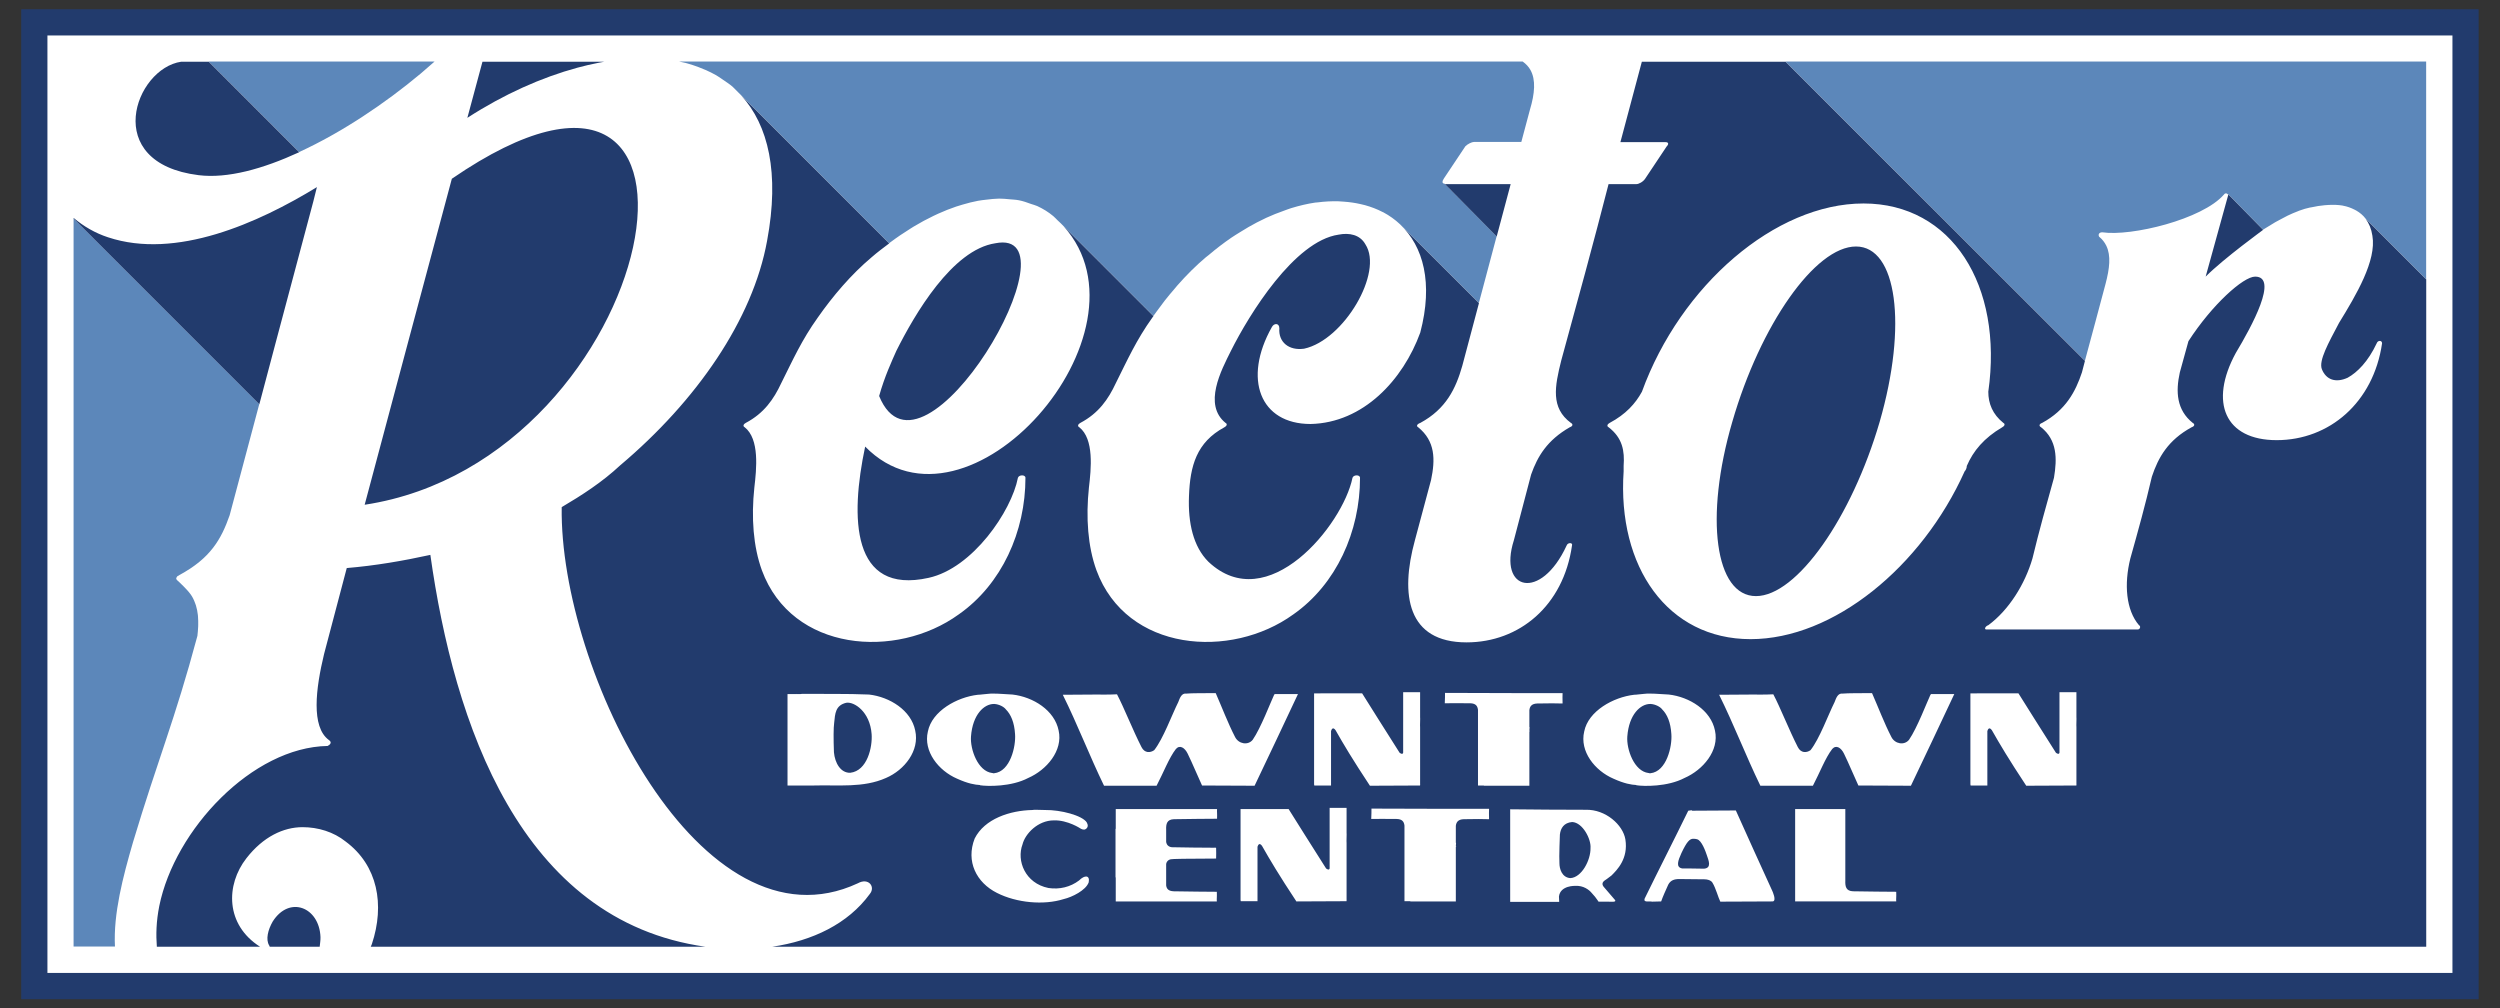 <?xml version="1.0" encoding="UTF-8" standalone="no"?>
<!-- Created with Inkscape (http://www.inkscape.org/) -->

<svg
   version="1.1"
   id="svg1"
   width="1333.333"
   height="537.771"
   viewBox="0 0 1333.333 537.771"
   xmlns="http://www.w3.org/2000/svg"
   xmlns:svg="http://www.w3.org/2000/svg">
  <rect x="0" y="0" width="1333.333" height="537.771" fill="#333333" stroke="none"/>
  <defs
     id="defs1">
    <clipPath
       clipPathUnits="userSpaceOnUse"
       id="clipPath3">
      <path
         d="M 0,403.328 H 1000 V 0 H 0 Z"
         transform="translate(-279.13,-376.595)"
         id="path3" />
    </clipPath>
    <clipPath
       clipPathUnits="userSpaceOnUse"
       id="clipPath5">
      <path
         d="M 0,403.328 H 1000 V 0 H 0 Z"
         transform="translate(-396.885,-94.122)"
         id="path5" />
    </clipPath>
  </defs>
  <g
     id="layer-MC0">
    <path
       id="path1"
       d="M 986.948,8.656 H 14.783 v 384.215 h 972.165 z"
       style="fill:#ffffff;fill-opacity:1;fill-rule:nonzero;stroke:none"
       transform="matrix(1.333,0,0,-1.333,0,537.771)" />
    <path
       id="path2"
       d="m 0,0 c 1.044,-0.38 2.061,-0.795 3.062,-1.238 1.46,-0.649 2.891,-1.329 4.254,-2.114 0.972,-0.559 1.869,-1.211 2.787,-1.84 1.285,-0.88 2.596,-1.719 3.772,-2.736 0.009,-0.009 0.02,-0.014 0.03,-0.022 l 62.619,-62.618 c 0.067,0.051 0.134,0.086 0.201,0.137 2.835,2.134 5.66,4.045 8.496,5.802 0.391,0.242 0.778,0.495 1.168,0.729 2.668,1.605 5.308,3.023 7.944,4.285 0.613,0.296 1.219,0.579 1.829,0.855 2.416,1.089 4.795,2.042 7.156,2.836 0.87,0.295 1.724,0.54 2.586,0.795 2.095,0.614 4.16,1.157 6.188,1.527 1.14,0.214 2.238,0.318 3.353,0.454 1.72,0.202 3.43,0.407 5.081,0.423 1.411,0.02 2.742,-0.137 4.096,-0.255 1.299,-0.118 2.623,-0.164 3.863,-0.409 1.704,-0.33 3.28,-0.907 4.861,-1.482 0.804,-0.295 1.668,-0.467 2.437,-0.824 2.313,-1.071 4.487,-2.393 6.454,-4.048 0.63,-0.539 1.142,-1.126 1.726,-1.684 0.812,-0.773 1.668,-1.531 2.396,-2.338 0.008,-0.01 0.019,-0.017 0.027,-0.027 l 35.871,-35.86 c 0.74,1.048 1.553,2.085 2.331,3.129 0.724,0.973 1.415,1.949 2.171,2.913 1.344,1.717 2.761,3.397 4.199,5.063 0.301,0.35 0.578,0.715 0.884,1.061 3.592,4.078 7.444,7.947 11.522,11.381 0.321,0.28 0.65,0.472 0.972,0.746 3,2.555 6.02,4.86 9.052,6.947 1.209,0.832 2.41,1.54 3.619,2.299 2.235,1.402 4.459,2.705 6.684,3.861 1.26,0.653 2.504,1.276 3.756,1.851 2.346,1.08 4.663,1.993 6.97,2.803 0.994,0.348 1.992,0.765 2.976,1.063 3.273,0.997 6.492,1.761 9.62,2.221 0.334,0.049 0.643,0.039 0.975,0.081 2.838,0.37 5.587,0.503 8.257,0.441 0.761,-0.02 1.485,-0.098 2.231,-0.152 2.274,-0.16 4.461,-0.475 6.568,-0.952 0.64,-0.146 1.278,-0.281 1.901,-0.455 2.445,-0.682 4.764,-1.557 6.916,-2.676 0.144,-0.075 0.305,-0.123 0.447,-0.2 2.435,-1.309 4.653,-2.893 6.634,-4.754 0.007,-0.006 0.016,-0.01 0.023,-0.016 l 31.534,-31.477 7.101,26.664 -20.8,21.038 c -0.536,0.053 -0.827,0.264 -0.834,0.65 -0.046,0.352 0.131,0.837 0.532,1.439 l 8.61,12.91 c 0.858,0.868 2.579,1.726 3.442,1.726 h 18.936 l 3.447,12.91 c 1.933,6.451 2.415,11.933 0.184,15.907 -0.726,1.286 -1.762,2.4 -3.101,3.352 H -7.52 C -6.626,1.935 -5.717,1.775 -4.846,1.55 -3.175,1.116 -1.579,0.577 0,0 m -226.016,-310.329 c 10.033,33.444 16.717,48.728 25.798,82.654 0.144,1.222 0.243,2.452 0.301,3.683 0.012,0.268 0.013,0.533 0.019,0.799 0.027,1.035 0,2.07 -0.08,3.102 -0.018,0.242 -0.027,0.484 -0.052,0.724 -0.14,1.318 -0.402,2.631 -0.79,3.902 -0.073,0.242 -0.174,0.478 -0.259,0.717 -0.456,1.283 -1.015,2.53 -1.82,3.64 -0.875,1.205 -1.905,2.288 -2.952,3.347 -0.541,0.548 -1.087,1.09 -1.652,1.612 -0.245,0.227 -0.587,0.49 -0.863,0.784 -0.138,0.13 -0.224,0.263 -0.263,0.42 -0.019,0.056 -0.093,0.095 -0.097,0.155 -0.004,0.053 0.052,0.071 0.055,0.12 0.021,0.24 0.128,0.473 0.322,0.695 0.039,0.039 0.041,0.099 0.085,0.135 0.052,0.049 0.141,0.075 0.2,0.121 0.225,0.15 0.463,0.296 0.681,0.413 12.42,6.689 16.717,14.331 20.062,23.888 3.909,14.563 7.851,29.395 11.857,44.493 l -74.3,74.292 v -291.35 h 16.555 c -0.664,13.173 3.169,27.8 7.193,41.654 M -110.96,-2.763 c 0.138,0.116 0.273,0.232 0.411,0.348 1.8,1.514 3.54,3.028 5.222,4.537 h -90.4 l 36.213,-36.213 c 17.014,7.797 34.439,19.508 48.554,31.328 M 554.975,-117.588 435.15,2.122 h 256.354 v -87.087 l -24.241,24.24 c -0.001,0.002 -0.004,0.003 -0.005,0.005 -0.997,1.33 -2.256,2.356 -3.671,3.189 -0.243,0.144 -0.496,0.269 -0.751,0.4 -1.401,0.711 -2.916,1.273 -4.607,1.577 -0.065,0.012 -0.119,0.038 -0.185,0.05 -1.692,0.288 -3.532,0.331 -5.441,0.251 -0.543,-0.022 -1.086,-0.062 -1.643,-0.112 -1.751,-0.16 -3.547,-0.423 -5.405,-0.847 -0.194,-0.045 -0.37,-0.043 -0.565,-0.089 -1.334,-0.267 -2.783,-0.705 -4.308,-1.264 -0.147,-0.053 -0.315,-0.139 -0.464,-0.195 -1.331,-0.506 -2.705,-1.083 -4.145,-1.779 -0.882,-0.424 -1.812,-0.946 -2.727,-1.435 -0.735,-0.394 -1.449,-0.749 -2.202,-1.182 -1.147,-0.658 -2.322,-1.398 -3.501,-2.14 -0.468,-0.294 -0.921,-0.545 -1.393,-0.851 l -14.015,14.273 -0.213,-0.034 c -0.331,0.421 -1.055,0.434 -1.42,-0.227 l -0.042,-0.008 c -8.61,-9.892 -37.015,-16.786 -48.633,-15.06 -1.292,0 -1.726,-0.859 -1.292,-1.726 0.002,-0.003 0.004,-0.006 0.006,-0.008 0.001,-0.003 -10e-4,-0.005 0,-0.007 1.291,-1.074 2.23,-2.283 2.882,-3.619 1.952,-4.013 1.307,-9.175 -0.304,-15.302 -2.627,-10.115 -5.539,-20.523 -8.244,-30.723"
       style="fill:#5c87ba;fill-opacity:1;fill-rule:nonzero;stroke:none"
       transform="matrix(1.333,0,0,-1.333,372.174,35.644)"
       clip-path="url(#clipPath3)" />
    <path
       id="path4"
       d="M 0,0 C 0.471,0 0.184,-0.184 0.748,-0.092 7.252,0.563 9.516,10.745 9.137,15.56 8.861,20.272 7.447,23.478 5.46,25.455 4.712,26.49 2.725,27.524 0.84,27.627 H 0.656 c -3.862,0 -8.482,-4.149 -9.148,-13.01 C -8.871,9.526 -5.757,0.666 0,0 m -58.429,28.098 c -4.333,-1.045 -4.425,-4.343 -4.804,-8.021 -0.287,-1.977 -0.287,-6.402 -0.092,-11.78 0.379,-4.241 2.643,-8.297 6.504,-8.205 6.884,0.758 8.953,10.377 8.574,15.468 -0.655,9.045 -7.068,13.101 -10.182,12.538 M 584.239,295.084 H -378.008 V -80 H 584.239 Z M 594.728,-90.489 H -388.498 V 305.573 H 594.728 Z M 207.437,235.624 h -26.258 c -0.084,0 -0.06,0.071 -0.133,0.078 l 20.799,-21.038 z M 433.791,22.342 v 9.997 H 427.01 V 8.114 c -0.195,-0.758 -0.943,-0.379 -1.424,0 -5.839,9.137 -12.067,19.134 -14.986,23.754 H 391.373 V -4.527 l 0.092,-0.471 h 6.689 v 21.777 c 0.194,0.574 0.666,1.885 1.792,0.38 3.207,-5.655 6.792,-11.688 13.768,-22.249 l 20.077,0.092 c -0.092,0.102 0.092,0.471 0,0.666 v 22.628 c -0.092,0.471 0.092,3.954 0,4.046 M 389.93,122.856 c 2.584,6.026 6.889,11.194 14.207,15.494 0.858,0.434 1.292,1.292 0.425,1.726 -4.301,3.442 -6.027,7.743 -6.027,12.476 6.027,42.616 -14.63,75.321 -49.924,75.321 -35.294,0 -73.171,-32.705 -88.665,-75.321 -2.579,-4.733 -6.455,-9.034 -12.91,-12.476 -0.863,-0.434 -1.292,-1.292 -0.429,-1.726 5.592,-4.3 6.455,-9.468 6.021,-15.494 v -2.15 C 250.049,82.4 270.277,53.561 303.42,53.561 c 33.139,0 68.432,28.839 85.652,67.145 0.429,0.425 0.858,1.292 0.858,2.15 m -5.011,-91.275 h -9.332 l -0.286,-0.471 c -1.219,-2.54 -5.276,-13.193 -8.482,-17.813 -1.885,-2.356 -5.654,-1.701 -7.068,1.126 -2.827,5.47 -5.286,11.975 -7.734,17.537 -3.298,0 -10.274,0 -11.688,-0.184 -1.977,0.277 -2.642,-1.7 -3.298,-3.401 -2.551,-5.091 -6.033,-14.699 -9.619,-19.227 -1.598,-1.137 -3.861,-1.229 -5.091,1.219 -3.39,6.607 -6.975,15.744 -9.803,21.122 0,0 -3.493,-0.184 -8.205,-0.092 -4.333,-0.092 -9.147,0 -13.48,-0.092 5.941,-11.975 10.653,-24.329 16.502,-36.395 h 21.02 c 2.643,4.999 4.999,11.216 7.734,14.709 1.598,1.793 3.575,0.471 4.712,-1.884 2.069,-4.241 3.769,-8.482 5.746,-12.733 6.976,0 14.044,-0.092 21.02,-0.092 5.757,12.159 11.698,24.512 17.352,36.671 m -23.232,-79.1 c -1.977,0 -12.825,0.103 -17.25,0.195 -2.827,0.092 -3.206,1.885 -3.114,4.241 v 28.661 h -20.077 v -36.959 h 40.441 c -0.092,1.322 0.092,1.506 0,3.862 m -49.558,0.287 c -4.896,10.745 -9.803,21.491 -14.607,32.246 l -17.445,-0.102 -0.276,0.195 -1.322,-0.195 c -5.654,-11.596 -11.78,-23.56 -17.444,-35.156 -0.564,-1.7 1.608,-0.942 3.021,-1.229 2.449,0.092 1.127,0 3.586,0.092 0.563,1.701 1.885,4.62 2.827,6.7 0.942,1.782 2.448,2.253 4.425,2.253 l 9.055,-0.092 h 0.092 c 0,0 3.207,0.287 4.149,-1.414 1.321,-2.161 2.264,-5.838 3.114,-7.539 7.16,0.092 15.837,0 21.02,0.092 1.598,0.287 -0.195,4.149 -0.195,4.149 m -54.444,42.428 v -0.092 c 3.012,-0.471 12.538,-0.666 19.329,2.92 7.345,3.206 13.952,10.93 12.159,18.95 -1.608,8.103 -10.182,13.481 -18.479,14.423 -2.356,0.092 -5.183,0.379 -7.631,0.379 -0.758,0 -1.516,0 -2.172,-0.102 -1.608,-0.093 -3.022,-0.369 -4.056,-0.369 -8.297,-0.943 -18.377,-6.505 -19.985,-14.71 -1.885,-7.918 4.241,-15.652 11.688,-18.858 4.343,-1.977 7.17,-2.448 9.147,-2.541 m -12.64,-38.187 c 1.219,0.758 1.884,1.413 2.724,1.987 2.172,2.161 6.792,6.689 5.562,14.423 -0.942,5.839 -7.918,12.067 -15.836,11.872 -10.366,0 -19.893,0.092 -30.259,0.195 v -37.051 h 19.606 l -0.092,2.161 c 0.563,4.528 6.597,4.251 6.597,4.251 3.206,0.185 5.469,-1.608 6.412,-2.735 0.195,-0.286 1.137,-1.229 1.414,-1.608 0.471,-0.563 1.413,-1.977 1.413,-1.977 h 3.678 c 1.413,0 3.585,-0.287 2.929,0.656 l -4.62,5.378 c -0.942,1.321 0,2.069 0.472,2.448 m -46.26,28.661 h -16.123 c -11.883,0 -18.285,0.092 -30.925,0.092 0,-1.413 0,-1.977 -0.092,-4.148 1.987,0 5.848,0.092 10.274,0 2.171,-0.093 2.827,-1.127 3.021,-2.633 v -30.269 h 2.357 v -0.093 h 18.192 v 21.778 c 0.092,0 0.092,0 0.195,0.092 l -0.195,0.195 0.092,1.321 c -0.092,0.092 -0.092,0.092 -0.092,0.185 v 6.689 c 0.195,1.516 0.942,2.55 3.114,2.642 4.425,0.093 8.205,0.093 10.182,0 0,2.264 -0.092,2.828 0,4.149 m -47.663,9.24 20.077,0.092 c -0.092,0.102 0.093,0.471 0,0.666 v 22.628 c -0.092,0.471 0.093,3.954 0,4.046 v 9.997 h -6.781 V 8.114 c -0.195,-0.758 -0.942,-0.379 -1.424,0 -5.839,9.137 -12.067,19.134 -14.986,23.754 H 128.781 V -4.527 l 0.092,-0.471 h 6.689 v 21.777 c 0.195,0.574 0.666,1.885 1.793,0.38 3.206,-5.655 6.791,-11.688 13.767,-22.249 m -9.342,-18.859 v 9.998 h -6.781 v -24.226 c -0.195,-0.758 -0.953,-0.379 -1.424,0 -5.839,9.137 -12.067,19.135 -14.986,23.755 H 99.362 v -36.395 l 0.092,-0.471 h 6.689 v 21.777 c 0.195,0.574 0.666,1.885 1.792,0.379 3.207,-5.654 6.792,-11.688 13.768,-22.249 l 20.077,0.093 c -0.092,0.102 0.092,0.471 0,0.665 v 22.628 c -0.092,0.471 0.092,3.954 0,4.046 m -51.822,9.527 H 49.425 v -7.918 h -0.092 v -19.422 h 0.092 v -9.619 h 40.441 c -0.092,1.322 0.092,1.506 0,3.862 -1.977,0 -12.825,0.103 -17.25,0.195 -2.079,0.092 -2.827,0.942 -3.022,2.356 v 8.481 c 0.092,1.035 0.943,1.885 1.977,1.988 1.608,0.184 3.309,0.092 4.907,0.184 4.333,0 8.768,0.092 13.101,0.092 0.092,1.322 0,2.827 0,4.241 -0.184,0.287 -0.85,0 -1.127,0.092 -5.47,0 -10.94,0.103 -16.41,0.195 -1.034,0 -2.161,0.655 -2.356,1.792 -0.092,0.093 -0.092,0.277 -0.092,0.379 v 4.805 c -0.092,2.356 0.287,4.148 3.114,4.24 4.425,0.093 15.273,0.185 17.25,0.185 0.092,2.366 -0.092,2.55 0,3.872 M 44.743,-5.09 h 21.02 c 2.643,4.999 4.999,11.216 7.734,14.709 1.598,1.793 3.575,0.471 4.712,-1.884 2.069,-4.241 3.77,-8.482 5.747,-12.733 6.975,0 14.043,-0.092 21.019,-0.092 5.757,12.159 11.698,24.512 17.353,36.671 h -9.332 l -0.287,-0.471 c -1.219,-2.54 -5.275,-13.193 -8.482,-17.813 -1.884,-2.356 -5.654,-1.701 -7.068,1.126 -2.827,5.47 -5.285,11.975 -7.733,17.537 -3.299,0 -10.275,0 -11.688,-0.184 -1.977,0.277 -2.643,-1.7 -3.299,-3.401 -2.55,-5.091 -6.033,-14.699 -9.618,-19.227 -1.598,-1.137 -3.862,-1.229 -5.091,1.219 -3.391,6.607 -6.976,15.744 -9.803,21.122 0,0 -3.493,-0.184 -8.205,-0.092 -4.333,-0.092 -9.148,0 -13.481,-0.092 C 34.182,19.33 38.894,6.976 44.743,-5.09 m -9.997,-37.901 c -3.483,-2.633 -7.826,-3.678 -12.251,-3.012 -9.332,1.885 -12.825,10.93 -10.377,17.435 1.045,4.24 6.136,9.618 12.538,9.618 5.562,0.185 10.745,-3.298 10.745,-3.298 0,0 1.23,-0.758 1.988,-0.185 l 0.276,0.185 c 1.137,1.034 0.195,2.356 0.195,2.356 v 0.092 c -1.793,2.827 -10.469,5.091 -16.687,4.999 -1.229,0 -2.55,0.092 -3.769,0.092 -0.472,0 -0.851,0 -1.322,-0.092 -8.953,-0.185 -19.134,-3.493 -23.099,-11.411 -3.585,-9.138 0.666,-17.629 8.953,-21.778 7.826,-3.954 18.674,-4.989 26.684,-2.448 3.299,0.758 8.861,3.493 9.988,6.699 0.573,2.919 -1.598,3.012 -3.862,0.748 m -48.8,40.728 c 4.343,-1.977 7.17,-2.448 9.147,-2.541 v -0.092 c 3.012,-0.471 12.538,-0.666 19.33,2.92 7.344,3.206 13.951,10.93 12.159,18.95 -1.608,8.103 -10.182,13.481 -18.479,14.423 -2.356,0.092 -5.184,0.379 -7.632,0.379 -0.758,0 -1.516,0 -2.171,-0.102 -1.609,-0.093 -3.022,-0.369 -4.057,-0.369 -8.297,-0.943 -18.377,-6.505 -19.985,-14.71 -1.885,-7.918 4.241,-15.652 11.688,-18.858 m -16.748,19.237 c -1.608,8.103 -10.182,13.481 -18.479,14.423 -8.953,0.379 -17.814,0.184 -26.777,0.277 -0.369,-0.093 -0.84,-0.093 -1.311,-0.093 h -1.137 l 0.092,0.093 h -0.092 v -0.093 h -3.391 V -4.998 h 10.459 c 9.711,0.287 19.893,-1.035 28.948,3.022 7.447,3.206 13.48,10.93 11.688,18.95 m 211.876,10.93 c 1.977,0 5.839,0.092 10.274,0 2.172,-0.092 2.827,-1.127 3.012,-2.633 V -4.998 h 2.356 V -5.09 h 18.202 v 21.777 c 0.093,0 0.093,0 0.185,0.092 l -0.185,0.195 0.093,1.322 c -0.093,0.092 -0.093,0.092 -0.093,0.184 v 6.689 c 0.185,1.516 0.943,2.551 3.104,2.643 4.436,0.092 8.205,0.092 10.182,0 0,2.264 -0.092,2.827 0,4.148 h -16.113 c -11.882,0 -18.295,0.093 -30.925,0.093 0,-1.414 0,-1.977 -0.092,-4.149 M 573.75,197.508 V -69.51 H -88.048 c 16.189,2.367 30.365,9.18 39.06,21.1 2.392,2.858 -0.476,6.689 -4.778,4.292 -62.588,-29.143 -119.439,85.041 -118.481,150.497 8.118,4.784 16.241,10.039 23.406,16.728 30.577,25.793 53.036,58.285 58.767,89.815 5.099,27.249 0.445,46.269 -10.284,58.11 l 59.127,-59.126 c 0.067,0.05 0.135,0.086 0.201,0.137 -2.414,-1.819 -4.832,-3.602 -7.223,-5.69 -8.176,-6.884 -15.495,-15.494 -21.521,-24.104 -6.455,-9.035 -9.897,-16.787 -14.631,-26.255 -3.013,-6.45 -6.889,-12.052 -14.206,-15.918 -0.859,-0.434 -1.288,-1.292 -0.43,-1.726 6.026,-4.734 4.734,-16.786 3.876,-24.104 -1.292,-12.053 -0.434,-23.671 3.013,-33.139 12.047,-32.714 53.8,-35.722 78.763,-17.644 17.215,12.052 26.688,33.138 26.688,54.659 0,1.291 -2.584,1.291 -3.013,0 C 7.702,104.777 -7.792,81.966 -25.441,78.09 c -30.988,-6.884 -31.417,24.103 -25.392,52.518 40.842,-41.686 117.601,45.777 79.437,88.101 0.009,-0.01 0.019,-0.018 0.028,-0.027 l 35.87,-35.86 c 0.263,0.372 0.551,0.74 0.827,1.11 0.002,-0.003 0.005,-0.003 0.007,-0.006 -0.417,-0.558 -0.847,-1.116 -1.24,-1.677 -6.455,-9.035 -9.902,-16.787 -14.636,-26.255 -3.014,-6.45 -6.884,-12.052 -14.203,-15.918 -0.857,-0.434 -1.292,-1.292 -0.429,-1.726 6.026,-4.734 4.734,-16.786 3.872,-24.104 -1.288,-12.053 -0.43,-23.671 3.013,-33.139 12.052,-32.714 53.805,-35.722 78.767,-17.644 17.215,12.052 26.684,33.138 26.684,54.659 0,1.291 -2.58,1.291 -3.013,0 -3.872,-18.937 -34.002,-55.951 -57.672,-33.573 -6.026,6.026 -8.181,15.495 -7.748,26.255 0.43,12.052 3.009,21.52 14.203,27.546 0.858,0.434 1.292,1.292 0.429,1.726 -9.039,7.318 -1.721,21.086 2.155,28.838 7.313,14.627 25.392,43.898 43.04,46.482 4.301,0.859 8.606,0 10.761,-3.876 7.313,-11.193 -8.611,-38.306 -24.534,-41.748 -6.026,-0.858 -10.331,2.584 -9.902,8.177 0,2.149 -2.15,2.149 -3.013,0.433 -11.618,-20.662 -4.734,-38.74 15.494,-38.74 21.092,0.434 37.015,17.644 43.904,36.58 5.22,19.779 1.26,34.501 -8.08,43.271 0.007,-0.006 0.016,-0.01 0.023,-0.017 L 194.745,188 188.068,162.888 c -2.584,-9.044 -6.456,-17.22 -16.787,-22.812 -1.292,-0.434 -1.721,-1.292 -0.862,-1.726 6.889,-5.593 6.889,-12.91 5.168,-21.086 l -6.456,-24.105 c -6.026,-21.953 -3.013,-40.89 20.658,-40.89 21.091,0 38.735,14.636 42.182,38.74 0.429,1.292 -1.726,1.292 -2.155,0 -10.331,-22.387 -27.546,-18.078 -21.091,2.15 l 6.889,26.254 c 2.584,7.319 6.455,13.769 15.494,18.937 1.292,0.434 1.292,1.292 0.429,1.726 -8.176,6.026 -6.455,14.626 -3.871,24.962 6.026,21.945 13.339,48.633 18.936,70.586 h 11.189 c 0.863,0 2.584,0.859 3.447,2.151 l 8.605,12.91 c 0.863,0.867 0.863,1.726 -0.429,1.726 h -18.077 c 3.024,11.384 5.815,21.836 8.581,32.184 h 57.477 L 437.204,164.901 c -0.314,-1.188 -0.723,-2.749 -1.202,-4.597 -2.584,-7.752 -6.46,-15.07 -15.928,-20.228 -1.292,-0.434 -1.292,-1.292 -0.433,-1.726 6.46,-5.168 6.46,-12.477 5.168,-20.228 -3.009,-10.761 -6.027,-21.521 -8.611,-32.281 -3.008,-10.326 -9.468,-20.662 -17.644,-26.687 -1.292,-0.425 -1.725,-1.717 -0.858,-1.717 h 60.685 c 0.858,0 1.292,1.292 0.433,1.717 -5.167,6.025 -6.025,16.361 -3.451,26.687 3.018,10.76 6.026,21.52 8.61,32.715 2.584,7.742 6.46,14.626 15.928,19.794 1.292,0.434 1.292,1.292 0.434,1.726 -6.46,5.158 -6.894,12.476 -5.168,20.228 l 3.442,12.477 c 9.469,14.636 21.954,25.829 26.688,25.829 9.468,0 -1.291,-19.804 -7.751,-30.564 -10.76,-19.794 -4.301,-34.864 16.361,-34.864 21.086,0 38.731,15.07 42.173,38.74 0,1.292 -1.716,1.292 -2.15,0 -3.442,-7.318 -7.743,-11.618 -11.618,-13.768 -4.735,-2.16 -8.611,-0.868 -10.327,3.442 -1.292,3.442 2.575,10.326 6.884,18.502 6.885,11.195 15.061,24.963 13.344,34.865 -0.411,2.773 -1.367,5 -2.71,6.79 0.002,-10e-4 0.004,-0.002 0.005,-0.004 z M 281.962,-26.49 c -0.563,0.185 -1.598,0.185 -1.598,0.185 -1.321,-0.092 -2.448,-1.127 -4.62,-5.747 -1.321,-2.919 -2.356,-5.654 0.287,-6.125 0,0 4.804,0 8.769,-0.103 3.196,0.287 1.782,3.401 1.126,5.378 -0.471,1.414 -2.079,6.033 -3.964,6.412 m 63.636,237.152 c -16.353,0 -38.306,-31.422 -49.495,-70.162 -11.19,-38.307 -6.889,-69.719 9.468,-69.719 16.357,0 38.306,31.412 49.495,69.719 11.194,38.74 6.889,70.162 -9.468,70.162 M 232.035,-19.606 c -3.308,-0.287 -4.619,-2.458 -4.906,-4.999 0,0 -0.379,-9.055 -0.185,-11.503 0,-2.172 0.943,-5.655 4.333,-5.941 4.528,0.194 8.205,7.17 8.103,12.066 0.287,3.493 -3.104,10.182 -7.345,10.377 M 1.247,211.954 c -17.22,-2.584 -32.28,-28.414 -39.599,-43.041 -1.721,-3.876 -4.733,-10.336 -6.888,-18.078 17.22,-42.182 81.346,68.003 46.487,61.119 m -217.449,25.808 c -13.854,-51.597 -21.977,-82.174 -34.879,-130.431 119.444,18.162 155.276,213.085 34.879,130.431 M 262.592,0 c 0.471,0 0.184,-0.184 0.747,-0.092 6.505,0.655 8.769,10.837 8.39,15.652 -0.277,4.712 -1.69,7.918 -3.678,9.895 -0.747,1.035 -2.735,2.069 -4.619,2.172 h -0.185 c -3.862,0 -8.481,-4.149 -9.147,-13.01 C 253.721,9.526 256.835,0.666 262.592,0 m -420.328,284.115 c 0.586,0.115 1.166,0.22 1.75,0.325 0.275,0.05 0.553,0.107 0.829,0.155 h -48.79 l -6.048,-22.464 c 14.665,9.481 29.73,16.18 44.09,20.082 2.76,0.75 5.472,1.371 8.169,1.902 m -130.13,-343.517 c -1.915,-3.35 -2.868,-7.17 -1.434,-9.557 0.173,-0.173 0.189,-0.364 0.216,-0.551 h 20.009 c 0.111,1.299 0.365,2.527 0.319,3.901 -0.482,11.943 -12.426,16.717 -19.11,6.207 m 63.065,146.677 c -10.992,-2.397 -21.978,-4.303 -33.446,-5.266 l -9.075,-34.397 c -3.345,-13.849 -5.255,-29.143 1.91,-34.398 1.434,-0.952 0.476,-1.905 -0.481,-2.387 -30.096,-0.481 -61.154,-33.445 -67.361,-64.021 -1.224,-6.169 -1.354,-11.47 -0.977,-16.316 h 41.299 c -13.91,8.811 -13.783,24.777 -5.448,35.43 6.689,8.594 14.812,12.415 22.458,12.415 6.208,0 12.421,-1.905 17.199,-5.726 12.897,-9.557 15.765,-25.322 10.51,-41.087 -0.124,-0.368 -0.307,-0.668 -0.435,-1.032 h 133.938 c -74.24,10.383 -100.635,89.619 -110.091,156.785 m -46.824,141.411 c 0.477,1.915 0.958,3.821 1.435,5.736 -23.412,-14.331 -56.375,-29.143 -83.608,-20.067 -5.116,1.673 -9.71,4.359 -13.721,7.722 v -0.237 l 74.3,-74.292 c -2.01,-7.575 11.484,43.415 21.594,81.138 m -45.865,10.51 c 11.548,-1.424 25.736,2.525 40.217,9.191 l -36.208,36.208 h -6.301 c -0.033,0 -0.062,-0.01 -0.094,-0.01 -0.075,0.014 -0.147,-0.002 -0.221,0.01 h -4.367 c -18.542,-2.667 -32.344,-40.54 6.974,-45.399 m 802.984,-40.586 9.043,32.705 c 0,0.167 -0.189,0.147 -0.27,0.251 l 0.213,0.033 14.015,-14.273 c 0.472,0.306 -15.554,-11.269 -23.001,-18.716"
       style="fill:#223b6d;fill-opacity:1;fill-rule:nonzero;stroke:none"
       transform="matrix(1.333,0,0,-1.333,529.18,412.275)"
       clip-path="url(#clipPath5)" />
  </g>
</svg>
